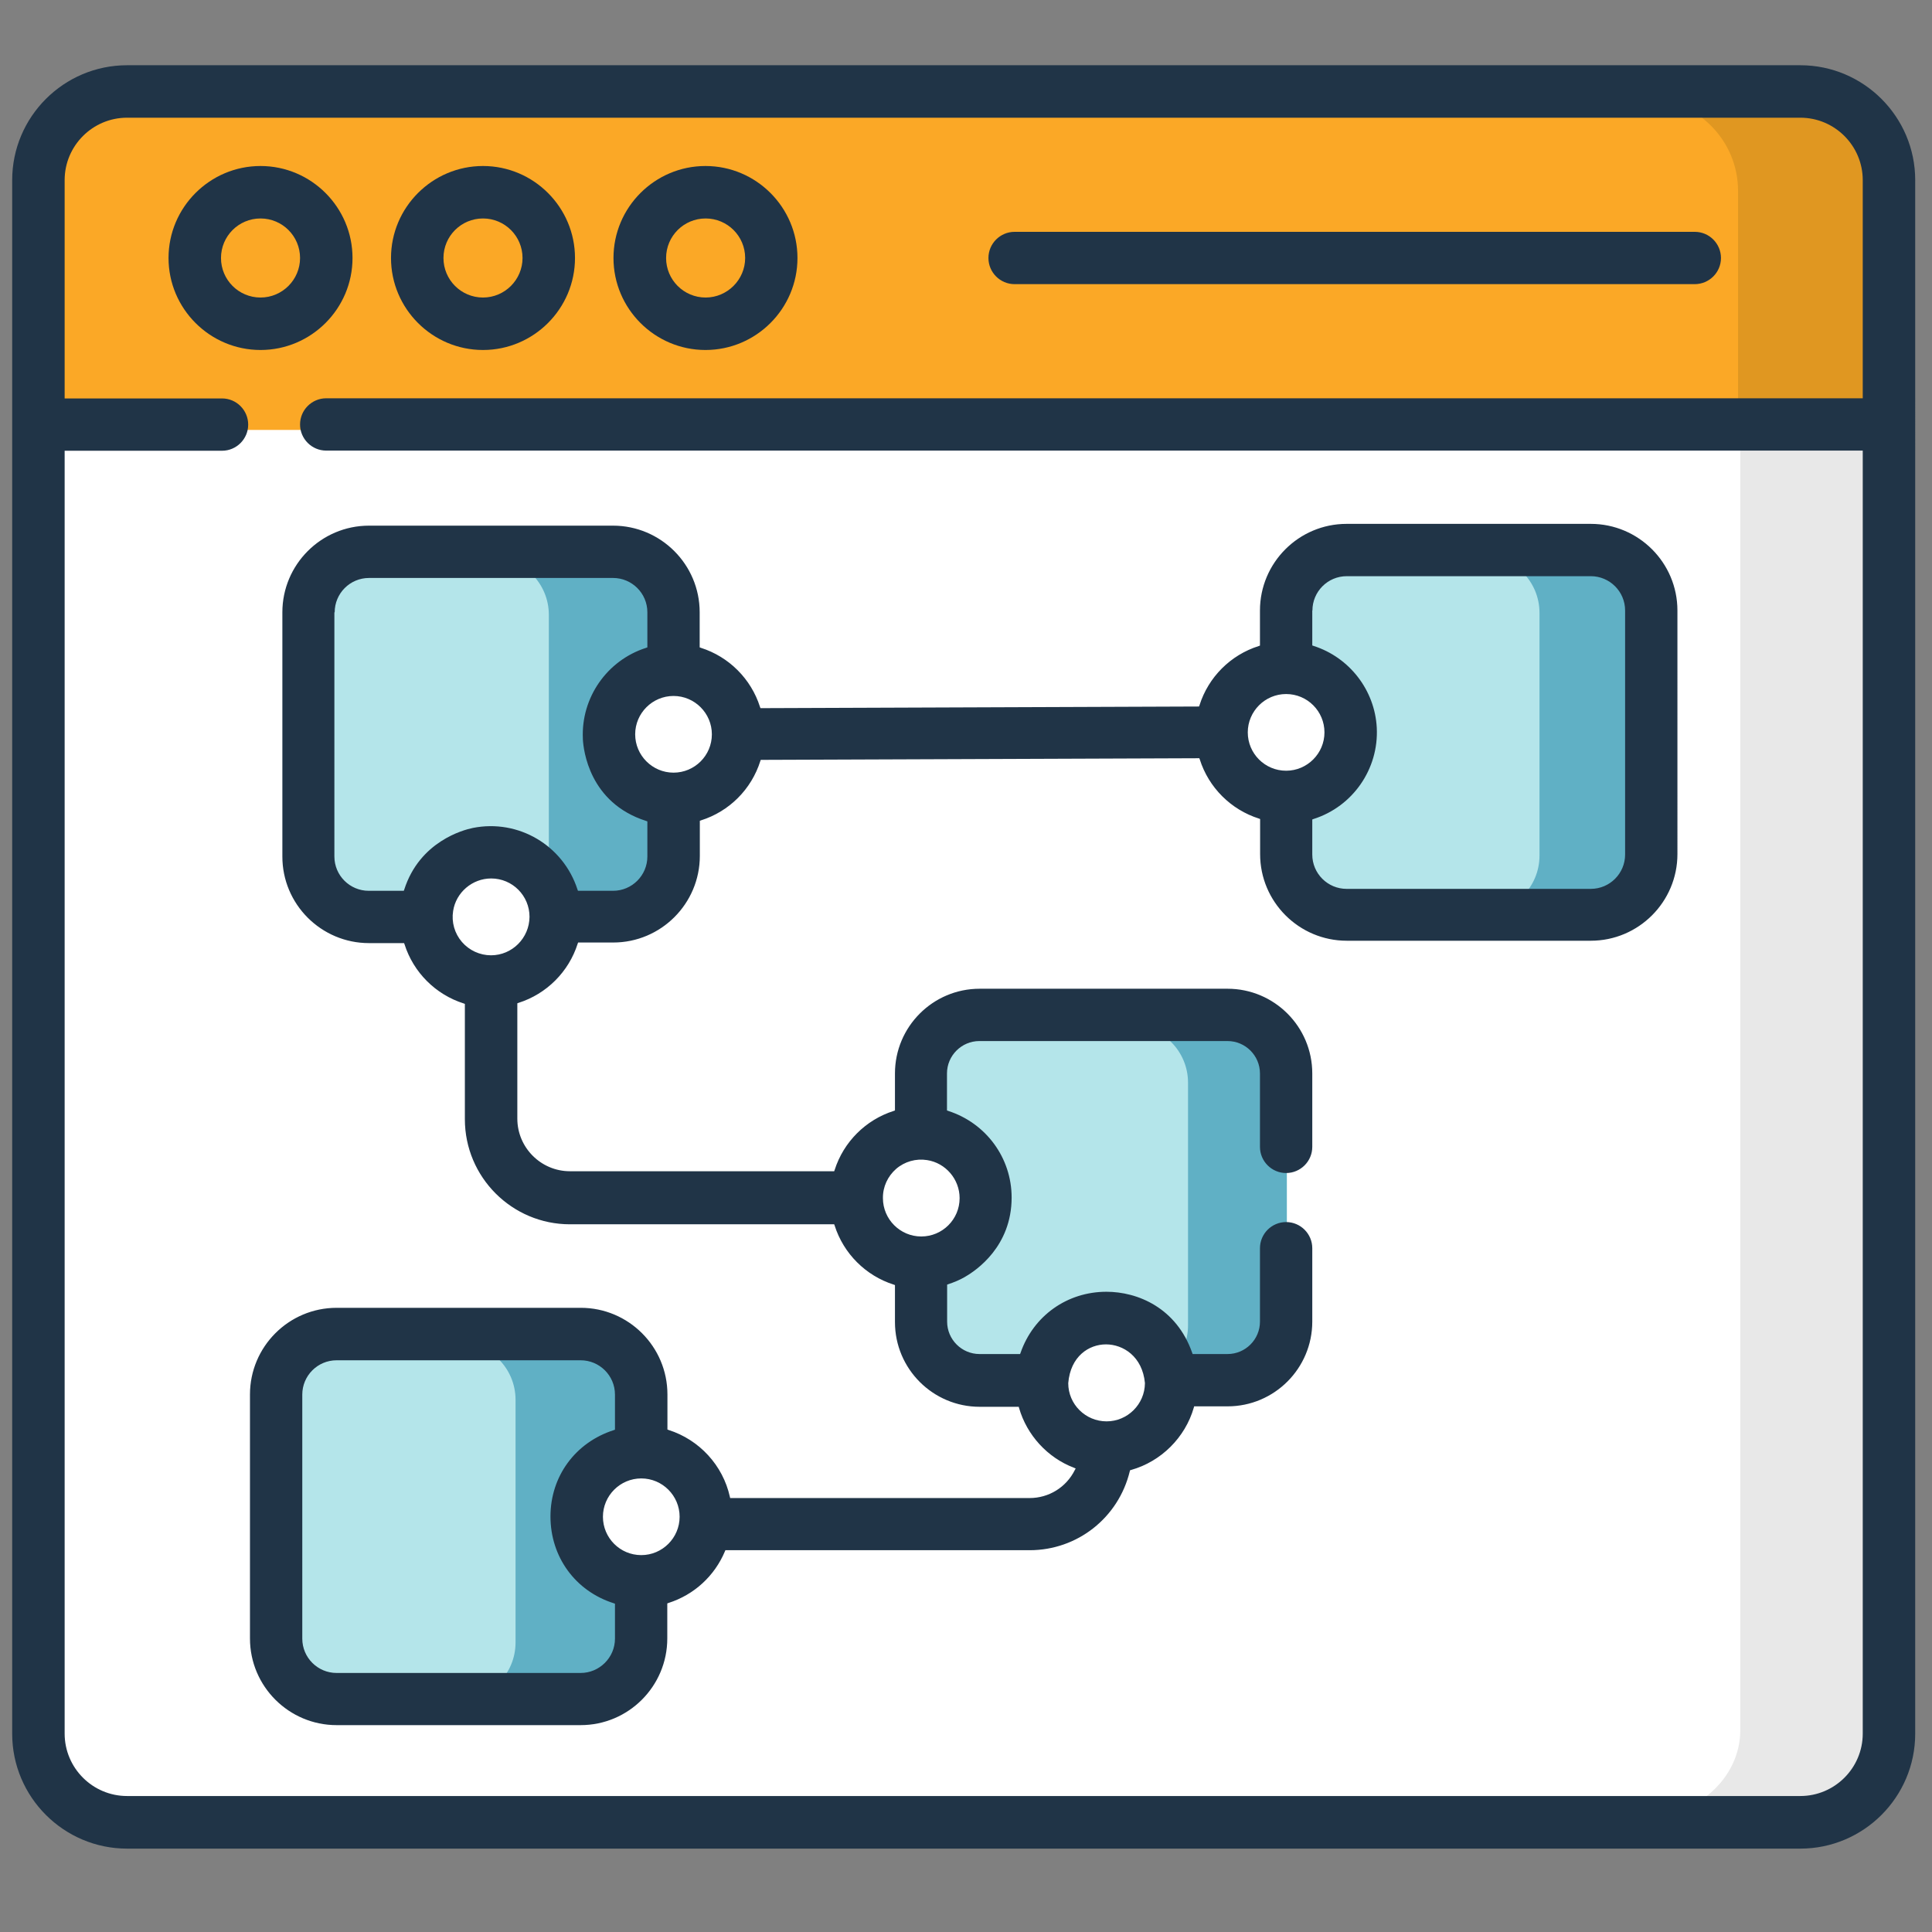 <?xml version="1.0" encoding="utf-8"?>
<!-- Generator: Adobe Illustrator 23.0.5, SVG Export Plug-In . SVG Version: 6.00 Build 0)  -->
<svg version="1.1" id="Layer_1" xmlns="http://www.w3.org/2000/svg" xmlns:xlink="http://www.w3.org/1999/xlink" x="0px" y="0px"
	 viewBox="0 0 130 130" style="enable-background:new 0 0 130 130;" xml:space="preserve">
<rect x="0" y="0" width="130" height="130" fill="#808080" stroke="none"/>
<style type="text/css">
	.st0{fill:#FFFFFF;}
	.st1{fill:#FBA826;}
	.st2{fill:#E8E8E8;}
	.st3{fill:#E09721;}
	.st4{fill:#B4E5EA;}
	.st5{fill:#60B0C5;}
	.st6{fill:#203447;}
</style>
<g>
	<path class="st0" d="M121.09,122.34H9.03c-3.28,0-5.94-2.68-5.94-5.99V11.47c0-3.31,2.66-5.99,5.94-5.99h112.05
		c3.28,0,5.94,2.68,5.94,5.99v104.88C127.03,119.66,124.37,122.34,121.09,122.34z"/>
	<path class="st1" d="M3.1,28.93h123.93V12.65c0-3.26-2.66-5.91-5.94-5.91H9.03c-3.28,0-5.94,2.64-5.94,5.91V28.93z"/>
	<path class="st2" d="M120.26,6.65h-9.88c3.71,0,6.72,2.65,6.72,5.93v103.84c0,3.27-3.01,5.93-6.72,5.93h9.88
		c3.71,0,6.72-2.65,6.72-5.93V12.57C126.98,9.3,123.97,6.65,120.26,6.65z"/>
	<path class="st3" d="M119.86,6.65h-9.11c3.42,0,6.2,2.77,6.2,6.2v17.08h9.11V12.84C126.06,9.42,123.28,6.65,119.86,6.65z"/>
	<path class="st4" d="M82.6,93.04H66.53c-2.2,0-3.98-1.78-3.98-3.98V72.97c0-2.2,1.78-3.98,3.98-3.98H82.6
		c2.2,0,3.98,1.78,3.98,3.98v16.08C86.59,91.25,84.81,93.04,82.6,93.04z"/>
	<path class="st5" d="M82.73,68.99h-6.65c2.13,0,3.86,1.73,3.86,3.86v16.33c0,2.13-1.73,3.86-3.86,3.86h6.65
		c2.13,0,3.86-1.73,3.86-3.86V72.85C86.59,70.72,84.86,68.99,82.73,68.99z"/>
	<path class="st4" d="M107.19,61.43H91.11c-2.2,0-3.98-1.78-3.98-3.98V41.37c0-2.2,1.78-3.98,3.98-3.98h16.08
		c2.2,0,3.98,1.78,3.98,3.98v16.08C111.17,59.65,109.39,61.43,107.19,61.43z"/>
	<path class="st5" d="M107.31,37.38h-7.58c2.13,0,3.86,1.73,3.86,3.86v16.33c0,2.13-1.73,3.86-3.86,3.86h7.58
		c2.13,0,3.86-1.73,3.86-3.86V41.24C111.17,39.11,109.44,37.38,107.31,37.38z"/>
	<path class="st4" d="M40.72,61.56H24.64c-2.2,0-3.98-1.78-3.98-3.98V41.5c0-2.2,1.78-3.98,3.98-3.98h16.08
		c2.2,0,3.98,1.78,3.98,3.98v16.08C44.7,59.77,42.92,61.56,40.72,61.56z"/>
	<path class="st5" d="M40.84,37.51h-7.77c2.13,0,3.86,1.73,3.86,3.86V57.7c0,2.13-1.73,3.86-3.86,3.86h7.77
		c2.13,0,3.86-1.73,3.86-3.86V41.37C44.7,39.24,42.98,37.51,40.84,37.51z"/>
	<path class="st4" d="M38.46,114.37H22.38c-2.2,0-3.98-1.78-3.98-3.98V94.31c0-2.2,1.78-3.98,3.98-3.98h16.08
		c2.2,0,3.98,1.78,3.98,3.98v16.08C42.45,112.59,40.66,114.37,38.46,114.37z"/>
	<path class="st5" d="M38.59,90.33h-7.76c2.13,0,3.86,1.73,3.86,3.86v16.33c0,2.13-1.73,3.86-3.86,3.86h7.76
		c2.13,0,3.86-1.73,3.86-3.86V94.19C42.45,92.06,40.72,90.33,38.59,90.33z"/>
	<path class="st0" d="M49.54,49.61c0,2.54-2.06,4.59-4.59,4.59s-4.59-2.06-4.59-4.59s2.06-4.59,4.59-4.59S49.54,47.07,49.54,49.61z"
		/>
	<path class="st0" d="M37.52,61.63c0,2.54-2.06,4.59-4.59,4.59s-4.59-2.06-4.59-4.59c0-2.54,2.06-4.59,4.59-4.59
		S37.52,59.1,37.52,61.63z"/>
	<path class="st0" d="M47.69,102.33c0,2.54-2.06,4.59-4.59,4.59s-4.59-2.06-4.59-4.59c0-2.54,2.06-4.59,4.59-4.59
		S47.69,99.79,47.69,102.33z"/>
	<path class="st0" d="M66.19,80.13c0,2.54-2.06,4.59-4.59,4.59S57,82.67,57,80.13c0-2.54,2.06-4.59,4.59-4.59
		S66.19,77.59,66.19,80.13z"/>
	<path class="st0" d="M79.14,93.08c0,2.54-2.06,4.59-4.59,4.59c-2.54,0-4.59-2.06-4.59-4.59c0-2.54,2.06-4.59,4.59-4.59
		C77.08,88.48,79.14,90.54,79.14,93.08z"/>
	<path class="st0" d="M91.16,48.68c0,2.54-2.06,4.59-4.59,4.59c-2.54,0-4.59-2.06-4.59-4.59s2.06-4.59,4.59-4.59
		C89.11,44.09,91.16,46.15,91.16,48.68z"/>
	<g>
		<path class="st6" d="M17.53,11.17c-3.41,0-6.19,2.78-6.19,6.19c0,3.41,2.78,6.19,6.19,6.19c3.41,0,6.19-2.78,6.19-6.19
			C23.72,13.95,20.94,11.17,17.53,11.17z M17.53,20.02c-1.47,0-2.66-1.19-2.66-2.66c0-1.47,1.19-2.66,2.66-2.66
			c1.47,0,2.66,1.19,2.66,2.66C20.19,18.82,19,20.02,17.53,20.02z"/>
		<path class="st6" d="M32.5,11.17c-3.41,0-6.19,2.78-6.19,6.19c0,3.41,2.78,6.19,6.19,6.19s6.19-2.78,6.19-6.19
			C38.69,13.95,35.91,11.17,32.5,11.17z M32.5,20.02c-1.47,0-2.66-1.19-2.66-2.66c0-1.47,1.19-2.66,2.66-2.66
			c1.47,0,2.66,1.19,2.66,2.66C35.16,18.82,33.97,20.02,32.5,20.02z"/>
		<path class="st6" d="M53.66,17.36c0-3.41-2.78-6.19-6.19-6.19s-6.19,2.78-6.19,6.19c0,3.41,2.78,6.19,6.19,6.19
			S53.66,20.77,53.66,17.36z M47.48,20.02c-1.47,0-2.66-1.19-2.66-2.66c0-1.47,1.19-2.66,2.66-2.66c1.47,0,2.66,1.19,2.66,2.66
			C50.14,18.82,48.94,20.02,47.48,20.02z"/>
		<path class="st6" d="M115.8,17.36c0-0.97-0.79-1.76-1.76-1.76H68.27c-0.97,0-1.76,0.79-1.76,1.76s0.79,1.76,1.76,1.76h45.76
			C115.01,19.12,115.8,18.33,115.8,17.36z"/>
		<path class="st6" d="M121.14,4.39H8.55c-4.26,0-7.73,3.47-7.73,7.73v104.54c0,4.26,3.47,7.73,7.73,7.73h112.59
			c4.26,0,7.73-3.47,7.73-7.73V12.12C128.87,7.86,125.4,4.39,121.14,4.39z M125.34,26.8H21.95c-0.97,0-1.76,0.79-1.76,1.76
			s0.79,1.76,1.76,1.76h103.39v86.33c0,2.32-1.89,4.2-4.2,4.2H8.55c-2.32,0-4.2-1.89-4.2-4.2V30.33h10.59
			c0.97,0,1.76-0.79,1.76-1.76s-0.79-1.76-1.76-1.76H4.35V12.12c0-2.32,1.89-4.2,4.2-4.2h112.59c2.32,0,4.2,1.89,4.2,4.2V26.8z"/>
		<path class="st6" d="M24.83,63.46h2.36l0.03,0.08c0.6,1.89,2.09,3.38,3.98,3.98l0.08,0.03v7.76c0,3.9,3.17,7.07,7.07,7.07h17.78
			l0.03,0.08c0.6,1.89,2.09,3.38,3.98,3.98l0.08,0.03v2.49c0,3.15,2.56,5.7,5.7,5.7h2.63l0.02,0.08c0.53,1.83,1.91,3.34,3.69,4.02
			l0.12,0.05l-0.06,0.11c-0.58,1.16-1.75,1.88-3.04,1.88H49.13l-0.02-0.09c-0.47-2.11-2.05-3.83-4.12-4.49l-0.08-0.03v-2.36
			c0-3.22-2.62-5.83-5.83-5.83H22.65c-3.22,0-5.83,2.62-5.83,5.83v16.42c0,3.22,2.62,5.83,5.83,5.83h16.42
			c3.22,0,5.83-2.62,5.83-5.83v-2.36l0.08-0.03c1.72-0.55,3.1-1.81,3.8-3.48l0.03-0.07h20.47c3.21,0,5.98-2.18,6.74-5.31l0.02-0.07
			l0.07-0.02c2.02-0.57,3.64-2.18,4.22-4.2l0.02-0.08h2.25c3.15,0,5.7-2.56,5.7-5.7v-4.94c0-0.97-0.79-1.76-1.76-1.76
			c-0.97,0-1.76,0.79-1.76,1.76v4.94c0,1.2-0.98,2.18-2.18,2.18h-2.35l-0.03-0.08c-1.06-3.03-3.67-4.11-5.77-4.11c0,0,0,0,0,0
			c-2.64,0-4.91,1.61-5.78,4.11l-0.03,0.08h-2.73c-1.2,0-2.18-0.98-2.18-2.18v-2.49l0.08-0.03c0.39-0.13,0.76-0.28,1.12-0.49
			c0.01,0,0.02-0.01,0.03-0.02c0.73-0.42,3.11-2.03,3.11-5.32c0-2.67-1.72-5.01-4.27-5.83l-0.08-0.03v-2.49
			c0-1.2,0.98-2.18,2.18-2.18H82.6c1.2,0,2.18,0.98,2.18,2.18v4.94c0,0.97,0.79,1.76,1.76,1.76c0.97,0,1.76-0.79,1.76-1.76v-4.94
			c0-3.15-2.56-5.7-5.7-5.7H65.92c-3.15,0-5.7,2.56-5.7,5.7v2.49l-0.08,0.03c-1.89,0.6-3.38,2.09-3.98,3.98l-0.03,0.08H38.35
			c-1.95,0-3.54-1.59-3.54-3.54v-7.76l0.08-0.03c1.89-0.6,3.38-2.09,3.98-3.98l0.03-0.08h2.36c3.22,0,5.83-2.62,5.83-5.83v-2.36
			l0.08-0.03c1.9-0.6,3.39-2.09,3.99-3.99l0.03-0.08l0.08,0l29.43-0.11l0.03,0.08c0.6,1.89,2.09,3.38,3.98,3.98l0.08,0.03v2.36
			c0,3.22,2.62,5.83,5.83,5.83h16.42c3.22,0,5.83-2.62,5.83-5.83V41.08c0-3.22-2.62-5.83-5.83-5.83H90.61
			c-3.22,0-5.83,2.62-5.83,5.83v2.36l-0.08,0.03c-1.9,0.6-3.39,2.09-3.99,3.99l-0.03,0.08l-0.08,0l-29.43,0.11l-0.03-0.08
			c-0.6-1.89-2.09-3.38-3.98-3.98l-0.08-0.03V41.2c0-3.22-2.62-5.83-5.83-5.83H24.83c-3.22,0-5.83,2.62-5.83,5.83v16.42
			C18.99,60.84,21.61,63.46,24.83,63.46z M41.38,110.26c0,1.27-1.04,2.31-2.31,2.31H22.65c-1.27,0-2.31-1.03-2.31-2.31V93.84
			c0-1.27,1.03-2.31,2.31-2.31h16.42c1.27,0,2.31,1.03,2.31,2.31v2.36l-0.08,0.03c-2.59,0.83-4.26,3.11-4.26,5.81
			c0,2.72,1.67,5.02,4.26,5.84l0.08,0.03V110.26z M43.15,104.64c-1.43,0-2.58-1.16-2.58-2.58s1.16-2.58,2.58-2.58
			s2.58,1.16,2.58,2.58S44.57,104.64,43.15,104.64z M74.42,90.46c1.15,0,2.45,0.81,2.62,2.6l0,0.01c-0.01,1.42-1.17,2.57-2.58,2.57
			c-1.42,0-2.58-1.15-2.58-2.57C72.03,91.26,73.27,90.46,74.42,90.46z M60.3,78.65c0.57-0.49,1.33-0.71,2.08-0.59
			c1.25,0.19,2.19,1.29,2.19,2.56c0,1.43-1.16,2.58-2.58,2.58s-2.58-1.16-2.58-2.58C59.4,79.86,59.73,79.15,60.3,78.65z
			 M88.31,41.08c0-1.27,1.03-2.31,2.31-2.31h16.42c1.27,0,2.31,1.03,2.31,2.31V57.5c0,1.27-1.03,2.31-2.31,2.31H90.61
			c-1.27,0-2.31-1.03-2.31-2.31v-2.36l0.08-0.03c2.65-0.84,4.4-3.37,4.26-6.14c-0.13-2.53-1.84-4.74-4.26-5.51l-0.08-0.03V41.08z
			 M86.54,46.7c1.43,0,2.58,1.16,2.58,2.58s-1.16,2.58-2.58,2.58c-1.43,0-2.58-1.16-2.58-2.58S85.12,46.7,86.54,46.7z M33.04,64.28
			c-0.75,0-1.47-0.33-1.96-0.9c-0.49-0.57-0.71-1.33-0.59-2.08c0.19-1.25,1.29-2.19,2.56-2.19c1.43,0,2.58,1.16,2.58,2.58
			C35.62,63.12,34.46,64.28,33.04,64.28z M47.9,49.41c0,1.43-1.16,2.58-2.58,2.58s-2.58-1.16-2.58-2.58s1.16-2.58,2.58-2.58
			S47.9,47.99,47.9,49.41z M22.52,41.2c0-1.27,1.03-2.31,2.31-2.31h16.42c1.27,0,2.31,1.03,2.31,2.31v2.36l-0.08,0.03
			c-2.64,0.84-4.39,3.36-4.26,6.12l0,0.04c0.04,0.7,0.42,4.27,4.26,5.49l0.08,0.03v2.36c0,1.27-1.03,2.31-2.31,2.31h-2.36
			l-0.03-0.08c-0.96-2.98-3.98-4.76-7.04-4.15l-0.04,0.01c-0.58,0.12-3.54,0.89-4.58,4.14l-0.03,0.08h-2.36
			c-1.27,0-2.31-1.03-2.31-2.31V41.2z"/>
	</g>
</g>
</svg>

